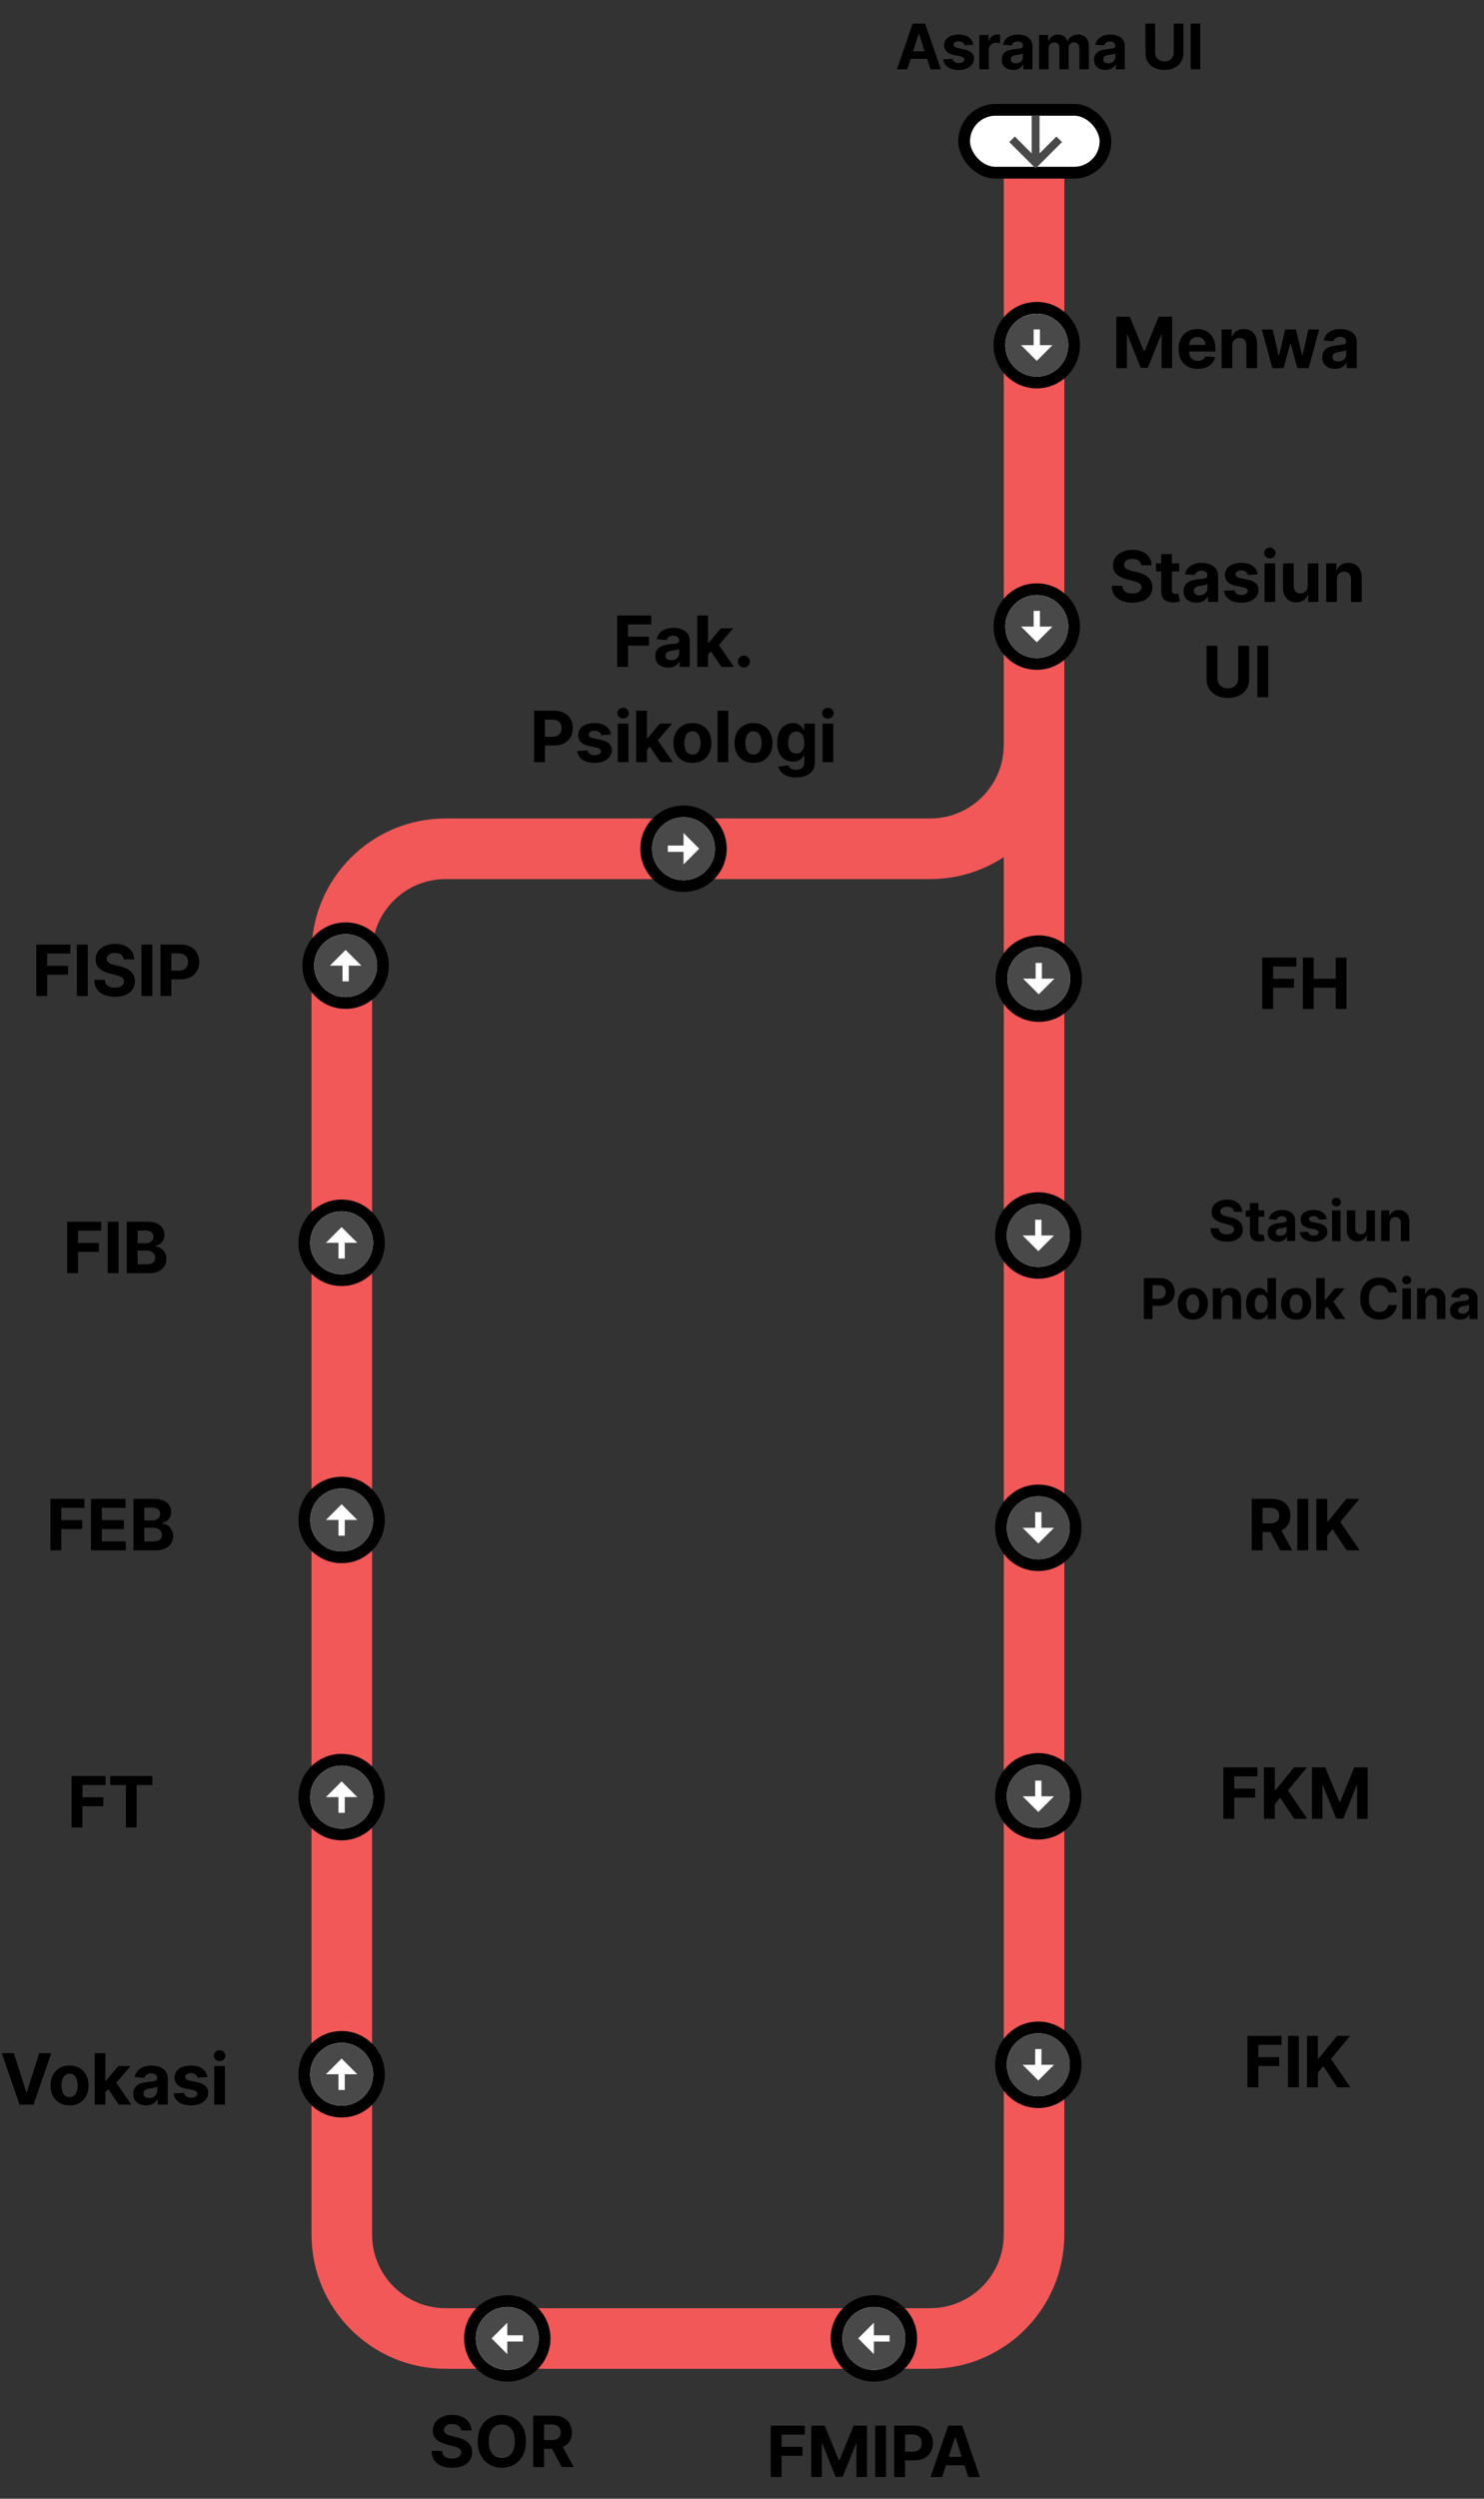 <svg width="343" height="577" viewBox="0 0 343 577" fill="none" xmlns="http://www.w3.org/2000/svg">
<rect x="0" y="0" width="343" height="577" fill="#333333" stroke="none"/>
<path d="M142.655 154V142.119H150.521V144.19H145.167V147.021H149.999V149.092H145.167V154H142.655ZM154.414 154.168C153.846 154.168 153.339 154.07 152.894 153.872C152.449 153.671 152.097 153.375 151.838 152.985C151.583 152.59 151.455 152.099 151.455 151.511C151.455 151.016 151.546 150.6 151.728 150.264C151.91 149.928 152.157 149.657 152.471 149.452C152.784 149.247 153.14 149.092 153.538 148.988C153.94 148.883 154.362 148.81 154.803 148.767C155.321 148.713 155.739 148.663 156.056 148.616C156.373 148.566 156.603 148.493 156.746 148.396C156.889 148.299 156.961 148.156 156.961 147.967V147.932C156.961 147.564 156.845 147.28 156.613 147.079C156.385 146.878 156.06 146.777 155.638 146.777C155.193 146.777 154.839 146.876 154.576 147.073C154.313 147.267 154.139 147.51 154.054 147.804L151.769 147.619C151.885 147.077 152.113 146.609 152.453 146.215C152.794 145.816 153.233 145.511 153.77 145.298C154.312 145.082 154.938 144.973 155.65 144.973C156.145 144.973 156.619 145.031 157.071 145.147C157.527 145.263 157.932 145.443 158.283 145.687C158.639 145.93 158.92 146.244 159.125 146.627C159.33 147.006 159.432 147.46 159.432 147.99V154H157.088V152.764H157.019C156.876 153.043 156.684 153.288 156.444 153.501C156.205 153.71 155.917 153.874 155.58 153.994C155.244 154.11 154.855 154.168 154.414 154.168ZM155.122 152.463C155.485 152.463 155.806 152.391 156.085 152.248C156.363 152.101 156.582 151.904 156.74 151.656C156.899 151.409 156.978 151.128 156.978 150.815V149.87C156.901 149.92 156.794 149.966 156.659 150.009C156.528 150.047 156.379 150.084 156.212 150.119C156.046 150.15 155.88 150.179 155.714 150.206C155.547 150.229 155.396 150.25 155.261 150.27C154.971 150.312 154.718 150.38 154.501 150.473C154.284 150.566 154.116 150.691 153.996 150.85C153.876 151.005 153.817 151.198 153.817 151.43C153.817 151.767 153.938 152.024 154.182 152.202C154.43 152.376 154.743 152.463 155.122 152.463ZM163.409 151.436L163.415 148.471H163.774L166.629 145.089H169.466L165.631 149.568H165.045L163.409 151.436ZM161.17 154V142.119H163.641V154H161.17ZM166.739 154L164.117 150.119L165.764 148.373L169.634 154H166.739ZM171.943 154.151C171.56 154.151 171.231 154.015 170.957 153.745C170.686 153.47 170.55 153.141 170.55 152.759C170.55 152.38 170.686 152.055 170.957 151.784C171.231 151.513 171.56 151.378 171.943 151.378C172.314 151.378 172.639 151.513 172.917 151.784C173.196 152.055 173.335 152.38 173.335 152.759C173.335 153.014 173.269 153.248 173.138 153.46C173.01 153.669 172.842 153.838 172.633 153.965C172.424 154.089 172.194 154.151 171.943 154.151ZM123.441 176V164.119H128.129C129.03 164.119 129.798 164.291 130.432 164.635C131.066 164.976 131.55 165.449 131.882 166.057C132.219 166.66 132.387 167.356 132.387 168.145C132.387 168.934 132.217 169.63 131.876 170.234C131.536 170.837 131.043 171.307 130.397 171.643C129.755 171.98 128.978 172.148 128.065 172.148H125.077V170.135H127.659C128.142 170.135 128.541 170.052 128.854 169.885C129.171 169.715 129.407 169.481 129.562 169.184C129.72 168.882 129.8 168.536 129.8 168.145C129.8 167.751 129.72 167.406 129.562 167.112C129.407 166.815 129.171 166.585 128.854 166.422C128.537 166.256 128.135 166.173 127.647 166.173H125.953V176H123.441ZM141.206 169.63L138.944 169.769C138.905 169.576 138.822 169.402 138.694 169.247C138.567 169.089 138.399 168.963 138.19 168.87C137.985 168.774 137.739 168.725 137.453 168.725C137.07 168.725 136.747 168.806 136.484 168.969C136.221 169.127 136.09 169.34 136.09 169.607C136.09 169.82 136.175 170 136.345 170.147C136.515 170.294 136.807 170.411 137.221 170.5L138.834 170.825C139.7 171.003 140.346 171.289 140.771 171.684C141.197 172.078 141.409 172.597 141.409 173.239C141.409 173.823 141.237 174.335 140.893 174.776C140.553 175.217 140.085 175.561 139.489 175.809C138.898 176.052 138.215 176.174 137.441 176.174C136.262 176.174 135.322 175.928 134.622 175.437C133.926 174.942 133.518 174.269 133.398 173.418L135.829 173.291C135.902 173.65 136.08 173.925 136.362 174.115C136.645 174.3 137.006 174.393 137.447 174.393C137.88 174.393 138.228 174.31 138.491 174.144C138.758 173.973 138.894 173.755 138.898 173.488C138.894 173.264 138.799 173.08 138.613 172.937C138.428 172.79 138.141 172.678 137.755 172.6L136.212 172.293C135.341 172.119 134.694 171.817 134.268 171.388C133.847 170.959 133.636 170.411 133.636 169.746C133.636 169.174 133.79 168.681 134.1 168.267C134.413 167.853 134.852 167.534 135.417 167.31C135.985 167.085 136.65 166.973 137.412 166.973C138.538 166.973 139.423 167.211 140.069 167.687C140.719 168.163 141.098 168.81 141.206 169.63ZM142.786 176V167.089H145.257V176H142.786ZM144.027 165.941C143.66 165.941 143.345 165.819 143.082 165.575C142.823 165.328 142.693 165.032 142.693 164.688C142.693 164.347 142.823 164.055 143.082 163.812C143.345 163.564 143.66 163.44 144.027 163.44C144.395 163.44 144.708 163.564 144.967 163.812C145.23 164.055 145.362 164.347 145.362 164.688C145.362 165.032 145.23 165.328 144.967 165.575C144.708 165.819 144.395 165.941 144.027 165.941ZM149.297 173.436L149.302 170.471H149.662L152.516 167.089H155.353L151.518 171.568H150.932L149.297 173.436ZM147.057 176V164.119H149.529V176H147.057ZM152.626 176L150.004 172.119L151.652 170.373L155.521 176H152.626ZM160.045 176.174C159.144 176.174 158.365 175.983 157.707 175.6C157.053 175.213 156.549 174.675 156.193 173.987C155.837 173.295 155.659 172.492 155.659 171.579C155.659 170.659 155.837 169.855 156.193 169.166C156.549 168.474 157.053 167.936 157.707 167.553C158.365 167.167 159.144 166.973 160.045 166.973C160.946 166.973 161.723 167.167 162.377 167.553C163.035 167.936 163.541 168.474 163.897 169.166C164.253 169.855 164.431 170.659 164.431 171.579C164.431 172.492 164.253 173.295 163.897 173.987C163.541 174.675 163.035 175.213 162.377 175.6C161.723 175.983 160.946 176.174 160.045 176.174ZM160.057 174.26C160.466 174.26 160.809 174.144 161.083 173.912C161.358 173.676 161.565 173.355 161.704 172.949C161.847 172.542 161.919 172.08 161.919 171.562C161.919 171.044 161.847 170.582 161.704 170.176C161.565 169.769 161.358 169.448 161.083 169.213C160.809 168.977 160.466 168.859 160.057 168.859C159.643 168.859 159.295 168.977 159.012 169.213C158.734 169.448 158.523 169.769 158.38 170.176C158.241 170.582 158.171 171.044 158.171 171.562C158.171 172.08 158.241 172.542 158.38 172.949C158.523 173.355 158.734 173.676 159.012 173.912C159.295 174.144 159.643 174.26 160.057 174.26ZM168.329 164.119V176H165.858V164.119H168.329ZM174.155 176.174C173.254 176.174 172.475 175.983 171.817 175.6C171.164 175.213 170.659 174.675 170.303 173.987C169.947 173.295 169.77 172.492 169.77 171.579C169.77 170.659 169.947 169.855 170.303 169.166C170.659 168.474 171.164 167.936 171.817 167.553C172.475 167.167 173.254 166.973 174.155 166.973C175.056 166.973 175.834 167.167 176.487 167.553C177.145 167.936 177.652 168.474 178.007 169.166C178.363 169.855 178.541 170.659 178.541 171.579C178.541 172.492 178.363 173.295 178.007 173.987C177.652 174.675 177.145 175.213 176.487 175.6C175.834 175.983 175.056 176.174 174.155 176.174ZM174.167 174.26C174.577 174.26 174.919 174.144 175.194 173.912C175.468 173.676 175.675 173.355 175.814 172.949C175.958 172.542 176.029 172.08 176.029 171.562C176.029 171.044 175.958 170.582 175.814 170.176C175.675 169.769 175.468 169.448 175.194 169.213C174.919 168.977 174.577 168.859 174.167 168.859C173.753 168.859 173.405 168.977 173.123 169.213C172.844 169.448 172.633 169.769 172.49 170.176C172.351 170.582 172.282 171.044 172.282 171.562C172.282 172.08 172.351 172.542 172.49 172.949C172.633 173.355 172.844 173.676 173.123 173.912C173.405 174.144 173.753 174.26 174.167 174.26ZM183.983 179.527C183.182 179.527 182.496 179.417 181.923 179.196C181.355 178.98 180.902 178.684 180.566 178.309C180.229 177.934 180.011 177.512 179.91 177.044L182.196 176.737C182.266 176.915 182.376 177.081 182.527 177.236C182.677 177.39 182.877 177.514 183.124 177.607C183.376 177.704 183.681 177.752 184.041 177.752C184.578 177.752 185.021 177.62 185.369 177.357C185.721 177.098 185.897 176.663 185.897 176.052V174.422H185.793C185.684 174.67 185.522 174.904 185.305 175.124C185.089 175.344 184.81 175.524 184.47 175.664C184.13 175.803 183.724 175.872 183.252 175.872C182.583 175.872 181.974 175.718 181.424 175.408C180.879 175.095 180.444 174.617 180.119 173.975C179.798 173.329 179.638 172.513 179.638 171.527C179.638 170.518 179.802 169.675 180.131 168.998C180.459 168.321 180.896 167.814 181.442 167.478C181.991 167.141 182.592 166.973 183.246 166.973C183.745 166.973 184.163 167.058 184.499 167.229C184.836 167.395 185.106 167.604 185.311 167.855C185.52 168.103 185.681 168.346 185.793 168.586H185.886V167.089H188.34V176.087C188.34 176.845 188.154 177.479 187.783 177.99C187.411 178.5 186.897 178.883 186.239 179.138C185.586 179.398 184.834 179.527 183.983 179.527ZM184.035 174.016C184.433 174.016 184.77 173.917 185.044 173.72C185.323 173.519 185.536 173.233 185.683 172.862C185.833 172.486 185.909 172.038 185.909 171.516C185.909 170.994 185.835 170.541 185.688 170.158C185.541 169.771 185.329 169.472 185.05 169.259C184.772 169.046 184.433 168.94 184.035 168.94C183.629 168.94 183.287 169.05 183.008 169.271C182.73 169.487 182.519 169.789 182.376 170.176C182.233 170.562 182.161 171.009 182.161 171.516C182.161 172.03 182.233 172.475 182.376 172.85C182.523 173.221 182.734 173.509 183.008 173.714C183.287 173.915 183.629 174.016 184.035 174.016ZM190.126 176V167.089H192.598V176H190.126ZM191.368 165.941C191 165.941 190.685 165.819 190.422 165.575C190.163 165.328 190.034 165.032 190.034 164.688C190.034 164.347 190.163 164.055 190.422 163.812C190.685 163.564 191 163.44 191.368 163.44C191.735 163.44 192.049 163.564 192.308 163.812C192.571 164.055 192.702 164.347 192.702 164.688C192.702 165.032 192.571 165.328 192.308 165.575C192.049 165.819 191.735 165.941 191.368 165.941Z" fill="black"/>
<path d="M239 36V516C239 529.255 228.255 540 215 540H103C89.745 540 79 529.255 79 516V220C79 206.745 89.745 196 103 196H215C228.255 196 239 185.255 239 172V100" stroke="#F25858" stroke-width="14" stroke-miterlimit="0" stroke-linecap="round" stroke-linejoin="bevel"/>
<path d="M209.697 16H207.304L210.95 5.439H213.828L217.468 16H215.076L212.43 7.852H212.348L209.697 16ZM209.548 11.849H215.199V13.592H209.548V11.849ZM224.944 10.338L222.933 10.462C222.899 10.29 222.825 10.135 222.711 9.998C222.598 9.857 222.448 9.745 222.263 9.662C222.081 9.577 221.862 9.534 221.608 9.534C221.268 9.534 220.981 9.606 220.747 9.75C220.513 9.891 220.396 10.08 220.396 10.317C220.396 10.506 220.472 10.666 220.623 10.797C220.774 10.928 221.034 11.032 221.402 11.111L222.835 11.4C223.605 11.558 224.179 11.813 224.558 12.163C224.936 12.514 225.125 12.975 225.125 13.545C225.125 14.065 224.972 14.52 224.666 14.912C224.363 15.304 223.947 15.61 223.418 15.83C222.892 16.046 222.285 16.155 221.598 16.155C220.549 16.155 219.714 15.936 219.091 15.5C218.473 15.06 218.11 14.462 218.003 13.705L220.164 13.592C220.229 13.912 220.387 14.156 220.638 14.324C220.889 14.489 221.211 14.572 221.603 14.572C221.988 14.572 222.297 14.498 222.531 14.35C222.768 14.199 222.888 14.004 222.892 13.767C222.888 13.568 222.804 13.405 222.639 13.277C222.474 13.147 222.22 13.047 221.876 12.978L220.504 12.705C219.731 12.55 219.155 12.282 218.777 11.9C218.402 11.519 218.215 11.032 218.215 10.441C218.215 9.932 218.352 9.494 218.627 9.126C218.906 8.758 219.296 8.475 219.798 8.275C220.303 8.076 220.895 7.976 221.572 7.976C222.572 7.976 223.359 8.188 223.934 8.611C224.511 9.033 224.848 9.609 224.944 10.338ZM226.348 16V8.079H228.478V9.461H228.561C228.705 8.97 228.947 8.598 229.288 8.348C229.628 8.093 230.02 7.966 230.463 7.966C230.573 7.966 230.692 7.973 230.819 7.987C230.946 8 231.058 8.019 231.154 8.043V9.992C231.051 9.962 230.909 9.934 230.726 9.91C230.544 9.886 230.377 9.874 230.226 9.874C229.903 9.874 229.614 9.944 229.36 10.085C229.109 10.223 228.909 10.415 228.762 10.663C228.617 10.91 228.545 11.196 228.545 11.519V16H226.348ZM234.162 16.149C233.657 16.149 233.206 16.062 232.811 15.887C232.416 15.708 232.103 15.445 231.873 15.098C231.646 14.747 231.532 14.31 231.532 13.788C231.532 13.348 231.613 12.978 231.775 12.679C231.936 12.38 232.156 12.139 232.435 11.957C232.713 11.775 233.029 11.637 233.383 11.545C233.741 11.452 234.116 11.386 234.508 11.349C234.968 11.301 235.339 11.256 235.621 11.215C235.903 11.17 236.108 11.105 236.235 11.019C236.362 10.933 236.426 10.806 236.426 10.637V10.606C236.426 10.28 236.323 10.027 236.116 9.848C235.914 9.669 235.625 9.58 235.25 9.58C234.855 9.58 234.54 9.668 234.306 9.843C234.073 10.015 233.918 10.231 233.842 10.493L231.811 10.328C231.914 9.846 232.117 9.43 232.419 9.08C232.722 8.726 233.112 8.454 233.59 8.265C234.071 8.072 234.628 7.976 235.26 7.976C235.7 7.976 236.122 8.028 236.524 8.131C236.929 8.234 237.289 8.394 237.602 8.611C237.918 8.827 238.167 9.106 238.349 9.446C238.531 9.783 238.623 10.187 238.623 10.658V16H236.539V14.902H236.477C236.35 15.149 236.18 15.367 235.967 15.556C235.754 15.742 235.498 15.888 235.199 15.995C234.899 16.098 234.554 16.149 234.162 16.149ZM234.791 14.633C235.114 14.633 235.4 14.57 235.647 14.443C235.895 14.312 236.089 14.137 236.23 13.917C236.371 13.697 236.441 13.447 236.441 13.169V12.329C236.373 12.373 236.278 12.414 236.158 12.452C236.041 12.487 235.908 12.519 235.761 12.55C235.613 12.578 235.465 12.604 235.317 12.627C235.169 12.648 235.035 12.667 234.915 12.684C234.657 12.722 234.432 12.782 234.239 12.865C234.047 12.947 233.897 13.059 233.791 13.2C233.684 13.337 233.631 13.509 233.631 13.716C233.631 14.015 233.739 14.243 233.956 14.401C234.176 14.556 234.454 14.633 234.791 14.633ZM240.167 16V8.079H242.261V9.477H242.354C242.519 9.013 242.794 8.647 243.179 8.378C243.564 8.11 244.024 7.976 244.561 7.976C245.104 7.976 245.566 8.112 245.948 8.384C246.329 8.652 246.584 9.016 246.711 9.477H246.793C246.955 9.023 247.247 8.66 247.67 8.389C248.096 8.114 248.6 7.976 249.181 7.976C249.92 7.976 250.52 8.212 250.981 8.683C251.445 9.15 251.677 9.814 251.677 10.673V16H249.485V11.106C249.485 10.666 249.368 10.336 249.135 10.116C248.901 9.896 248.609 9.786 248.258 9.786C247.859 9.786 247.548 9.913 247.325 10.168C247.101 10.419 246.989 10.751 246.989 11.163V16H244.86V11.06C244.86 10.671 244.748 10.362 244.525 10.132C244.304 9.901 244.014 9.786 243.653 9.786C243.409 9.786 243.189 9.848 242.993 9.972C242.8 10.092 242.647 10.262 242.534 10.482C242.421 10.699 242.364 10.953 242.364 11.246V16H240.167ZM255.511 16.149C255.006 16.149 254.555 16.062 254.16 15.887C253.765 15.708 253.452 15.445 253.221 15.098C252.994 14.747 252.881 14.31 252.881 13.788C252.881 13.348 252.962 12.978 253.123 12.679C253.285 12.38 253.505 12.139 253.783 11.957C254.062 11.775 254.378 11.637 254.732 11.545C255.09 11.452 255.464 11.386 255.856 11.349C256.317 11.301 256.688 11.256 256.97 11.215C257.252 11.17 257.457 11.105 257.584 11.019C257.711 10.933 257.775 10.806 257.775 10.637V10.606C257.775 10.28 257.672 10.027 257.465 9.848C257.262 9.669 256.974 9.58 256.599 9.58C256.204 9.58 255.889 9.668 255.655 9.843C255.422 10.015 255.267 10.231 255.191 10.493L253.159 10.328C253.263 9.846 253.465 9.43 253.768 9.08C254.07 8.726 254.461 8.454 254.939 8.265C255.42 8.072 255.977 7.976 256.609 7.976C257.049 7.976 257.47 8.028 257.873 8.131C258.278 8.234 258.638 8.394 258.95 8.611C259.267 8.827 259.516 9.106 259.698 9.446C259.88 9.783 259.971 10.187 259.971 10.658V16H257.888V14.902H257.826C257.699 15.149 257.529 15.367 257.316 15.556C257.103 15.742 256.846 15.888 256.547 15.995C256.248 16.098 255.903 16.149 255.511 16.149ZM256.14 14.633C256.463 14.633 256.749 14.57 256.996 14.443C257.244 14.312 257.438 14.137 257.579 13.917C257.72 13.697 257.79 13.447 257.79 13.169V12.329C257.721 12.373 257.627 12.414 257.507 12.452C257.39 12.487 257.257 12.519 257.109 12.55C256.962 12.578 256.814 12.604 256.666 12.627C256.518 12.648 256.384 12.667 256.264 12.684C256.006 12.722 255.781 12.782 255.588 12.865C255.396 12.947 255.246 13.059 255.14 13.2C255.033 13.337 254.98 13.509 254.98 13.716C254.98 14.015 255.088 14.243 255.305 14.401C255.525 14.556 255.803 14.633 256.14 14.633ZM271.282 5.439H273.514V12.297C273.514 13.068 273.33 13.741 272.963 14.319C272.598 14.896 272.088 15.347 271.431 15.67C270.774 15.99 270.01 16.149 269.136 16.149C268.26 16.149 267.493 15.99 266.836 15.67C266.18 15.347 265.669 14.896 265.305 14.319C264.941 13.741 264.758 13.068 264.758 12.297V5.439H266.991V12.107C266.991 12.509 267.079 12.867 267.254 13.179C267.433 13.492 267.684 13.738 268.007 13.917C268.33 14.095 268.707 14.185 269.136 14.185C269.57 14.185 269.946 14.095 270.266 13.917C270.589 13.738 270.838 13.492 271.013 13.179C271.192 12.867 271.282 12.509 271.282 12.107V5.439ZM277.425 5.439V16H275.192V5.439H277.425Z" fill="black"/>
<path d="M263.777 130.536C263.731 130.068 263.532 129.704 263.18 129.445C262.828 129.186 262.35 129.057 261.747 129.057C261.337 129.057 260.991 129.115 260.708 129.231C260.426 129.343 260.209 129.499 260.059 129.701C259.912 129.902 259.838 130.13 259.838 130.385C259.83 130.598 259.875 130.783 259.972 130.942C260.072 131.101 260.209 131.238 260.383 131.354C260.557 131.466 260.759 131.565 260.987 131.65C261.215 131.731 261.459 131.801 261.718 131.859L262.785 132.114C263.303 132.23 263.779 132.385 264.212 132.578C264.645 132.771 265.021 133.009 265.338 133.292C265.655 133.574 265.9 133.907 266.074 134.289C266.252 134.672 266.343 135.111 266.347 135.606C266.343 136.333 266.158 136.964 265.79 137.497C265.427 138.027 264.901 138.439 264.212 138.733C263.528 139.023 262.702 139.168 261.735 139.168C260.776 139.168 259.941 139.021 259.229 138.727C258.521 138.433 257.968 137.998 257.57 137.422C257.175 136.842 256.968 136.125 256.949 135.27H259.38C259.407 135.668 259.521 136.001 259.722 136.268C259.927 136.531 260.2 136.73 260.54 136.865C260.884 136.997 261.273 137.062 261.706 137.062C262.132 137.062 262.501 137.001 262.814 136.877C263.131 136.753 263.377 136.581 263.551 136.36C263.725 136.14 263.812 135.887 263.812 135.6C263.812 135.334 263.733 135.109 263.574 134.928C263.419 134.746 263.191 134.591 262.89 134.463C262.592 134.336 262.226 134.22 261.793 134.115L260.499 133.79C259.498 133.547 258.707 133.166 258.127 132.648C257.547 132.129 257.259 131.431 257.262 130.553C257.259 129.834 257.45 129.206 257.837 128.668C258.227 128.13 258.763 127.711 259.444 127.409C260.124 127.107 260.898 126.957 261.764 126.957C262.646 126.957 263.416 127.107 264.073 127.409C264.734 127.711 265.249 128.13 265.616 128.668C265.984 129.206 266.173 129.828 266.185 130.536H263.777ZM272.55 130.089V131.946H267.184V130.089H272.55ZM268.402 127.954H270.874V136.262C270.874 136.49 270.908 136.668 270.978 136.796C271.048 136.919 271.144 137.006 271.268 137.057C271.396 137.107 271.543 137.132 271.709 137.132C271.825 137.132 271.941 137.122 272.057 137.103C272.173 137.08 272.262 137.062 272.324 137.051L272.713 138.89C272.589 138.928 272.415 138.973 272.191 139.023C271.966 139.077 271.694 139.11 271.373 139.122C270.777 139.145 270.255 139.066 269.806 138.884C269.361 138.702 269.015 138.42 268.768 138.037C268.52 137.654 268.398 137.171 268.402 136.587V127.954ZM276.521 139.168C275.953 139.168 275.446 139.07 275.001 138.872C274.557 138.671 274.205 138.375 273.946 137.985C273.69 137.59 273.563 137.099 273.563 136.511C273.563 136.016 273.654 135.6 273.835 135.264C274.017 134.928 274.265 134.657 274.578 134.452C274.891 134.247 275.247 134.092 275.645 133.988C276.048 133.883 276.469 133.81 276.91 133.767C277.428 133.713 277.846 133.663 278.163 133.616C278.48 133.566 278.71 133.493 278.853 133.396C278.997 133.299 279.068 133.156 279.068 132.967V132.932C279.068 132.564 278.952 132.28 278.72 132.079C278.492 131.878 278.167 131.777 277.745 131.777C277.301 131.777 276.947 131.876 276.684 132.073C276.421 132.267 276.247 132.51 276.162 132.804L273.876 132.619C273.992 132.077 274.22 131.609 274.561 131.215C274.901 130.816 275.34 130.511 275.877 130.298C276.419 130.082 277.045 129.973 277.757 129.973C278.252 129.973 278.726 130.031 279.178 130.147C279.635 130.263 280.039 130.443 280.391 130.687C280.747 130.93 281.027 131.244 281.232 131.627C281.437 132.006 281.539 132.46 281.539 132.99V139H279.196V137.764H279.126C278.983 138.043 278.792 138.288 278.552 138.501C278.312 138.71 278.024 138.874 277.687 138.994C277.351 139.11 276.962 139.168 276.521 139.168ZM277.229 137.463C277.593 137.463 277.914 137.391 278.192 137.248C278.471 137.101 278.689 136.904 278.848 136.656C279.006 136.409 279.085 136.128 279.085 135.815V134.87C279.008 134.92 278.902 134.966 278.766 135.009C278.635 135.047 278.486 135.084 278.32 135.119C278.153 135.15 277.987 135.179 277.821 135.206C277.655 135.229 277.504 135.25 277.368 135.27C277.078 135.312 276.825 135.38 276.608 135.473C276.392 135.566 276.224 135.691 276.104 135.85C275.984 136.005 275.924 136.198 275.924 136.43C275.924 136.767 276.046 137.024 276.289 137.202C276.537 137.376 276.85 137.463 277.229 137.463ZM290.691 132.63L288.429 132.769C288.39 132.576 288.307 132.402 288.179 132.247C288.051 132.089 287.883 131.963 287.674 131.87C287.469 131.774 287.224 131.725 286.938 131.725C286.555 131.725 286.232 131.806 285.969 131.969C285.706 132.127 285.574 132.34 285.574 132.607C285.574 132.82 285.659 133 285.83 133.147C286 133.294 286.292 133.411 286.706 133.5L288.318 133.825C289.185 134.003 289.831 134.289 290.256 134.684C290.681 135.078 290.894 135.597 290.894 136.239C290.894 136.823 290.722 137.335 290.378 137.776C290.037 138.217 289.569 138.561 288.974 138.809C288.382 139.052 287.7 139.174 286.926 139.174C285.746 139.174 284.807 138.928 284.107 138.437C283.41 137.942 283.002 137.269 282.883 136.418L285.313 136.291C285.387 136.65 285.565 136.925 285.847 137.115C286.129 137.3 286.491 137.393 286.932 137.393C287.365 137.393 287.713 137.31 287.976 137.144C288.243 136.973 288.378 136.755 288.382 136.488C288.378 136.264 288.284 136.08 288.098 135.937C287.912 135.79 287.626 135.678 287.239 135.6L285.696 135.293C284.826 135.119 284.178 134.817 283.753 134.388C283.331 133.959 283.12 133.411 283.12 132.746C283.12 132.174 283.275 131.681 283.585 131.267C283.898 130.853 284.337 130.534 284.901 130.31C285.47 130.085 286.135 129.973 286.897 129.973C288.022 129.973 288.908 130.211 289.554 130.687C290.204 131.163 290.583 131.81 290.691 132.63ZM292.271 139V130.089H294.742V139H292.271ZM293.512 128.941C293.145 128.941 292.829 128.819 292.566 128.575C292.307 128.328 292.178 128.032 292.178 127.688C292.178 127.347 292.307 127.055 292.566 126.812C292.829 126.564 293.145 126.44 293.512 126.44C293.879 126.44 294.193 126.564 294.452 126.812C294.715 127.055 294.846 127.347 294.846 127.688C294.846 128.032 294.715 128.328 294.452 128.575C294.193 128.819 293.879 128.941 293.512 128.941ZM302.256 135.206V130.089H304.727V139H302.355V137.381H302.262C302.061 137.904 301.726 138.323 301.258 138.64C300.794 138.957 300.228 139.116 299.559 139.116C298.963 139.116 298.439 138.981 297.986 138.71C297.534 138.439 297.18 138.054 296.925 137.555C296.673 137.057 296.546 136.459 296.542 135.763V130.089H299.013V135.322C299.017 135.848 299.158 136.264 299.437 136.569C299.715 136.875 300.088 137.028 300.556 137.028C300.854 137.028 301.133 136.96 301.392 136.825C301.651 136.685 301.86 136.48 302.018 136.21C302.181 135.939 302.26 135.604 302.256 135.206ZM308.996 133.848V139H306.525V130.089H308.88V131.661H308.984C309.181 131.143 309.512 130.733 309.976 130.432C310.44 130.126 311.003 129.973 311.664 129.973C312.283 129.973 312.823 130.109 313.283 130.379C313.743 130.65 314.101 131.037 314.356 131.54C314.611 132.039 314.739 132.634 314.739 133.326V139H312.268V133.767C312.272 133.222 312.132 132.797 311.85 132.491C311.568 132.182 311.179 132.027 310.684 132.027C310.351 132.027 310.057 132.098 309.802 132.242C309.551 132.385 309.354 132.593 309.21 132.868C309.071 133.139 309 133.466 308.996 133.848ZM286.213 149.119H288.725V156.835C288.725 157.701 288.518 158.459 288.104 159.109C287.694 159.759 287.12 160.265 286.381 160.629C285.643 160.988 284.782 161.168 283.8 161.168C282.814 161.168 281.951 160.988 281.212 160.629C280.474 160.265 279.899 159.759 279.489 159.109C279.08 158.459 278.875 157.701 278.875 156.835V149.119H281.386V156.62C281.386 157.073 281.485 157.475 281.682 157.827C281.883 158.179 282.166 158.455 282.529 158.656C282.893 158.857 283.316 158.958 283.8 158.958C284.287 158.958 284.711 158.857 285.07 158.656C285.434 158.455 285.714 158.179 285.911 157.827C286.113 157.475 286.213 157.073 286.213 156.62V149.119ZM293.124 149.119V161H290.612V149.119H293.124Z" fill="black"/>
<rect x="222.838" y="25.361" width="32.673" height="14.521" rx="7.261" fill="white" stroke="black" stroke-width="2.723"/>
<path d="M245.453 32.811L244.17 31.527L240.274 35.424V26.724H238.459V35.424L234.563 31.527L233.279 32.811L239.366 38.898L245.453 32.811Z" fill="#494949"/>
<circle cx="239.628" cy="144.689" r="8.622" fill="white" stroke="black" stroke-width="2.723"/>
<path d="M239.632 137.429C235.628 137.429 232.371 140.686 232.371 144.689C232.371 148.693 235.628 151.95 239.632 151.95C243.635 151.95 246.892 148.693 246.892 144.689C246.892 140.686 243.635 137.429 239.632 137.429ZM239.632 148.32L236.001 144.689H238.906V141.059H240.358V144.689H243.262L239.632 148.32Z" fill="#494949"/>
<circle cx="239.628" cy="79.704" r="8.622" fill="white" stroke="black" stroke-width="2.723"/>
<path d="M258.033 73.119H261.13L264.402 81.102H264.542L267.814 73.119H270.911V85H268.475V77.267H268.376L265.302 84.942H263.642L260.568 77.238H260.469V85H258.033V73.119ZM276.816 85.174C275.899 85.174 275.11 84.988 274.449 84.617C273.791 84.242 273.285 83.712 272.929 83.028C272.573 82.339 272.395 81.525 272.395 80.585C272.395 79.669 272.573 78.864 272.929 78.172C273.285 77.48 273.786 76.94 274.431 76.553C275.081 76.167 275.843 75.973 276.717 75.973C277.305 75.973 277.852 76.068 278.359 76.257C278.869 76.443 279.314 76.724 279.693 77.099C280.076 77.474 280.374 77.946 280.587 78.514C280.799 79.079 280.906 79.74 280.906 80.498V81.177H273.381V79.645H278.579C278.579 79.29 278.502 78.974 278.347 78.7C278.193 78.425 277.978 78.211 277.703 78.056C277.433 77.897 277.117 77.818 276.758 77.818C276.383 77.818 276.05 77.905 275.76 78.079C275.474 78.249 275.249 78.479 275.087 78.769C274.925 79.056 274.841 79.375 274.838 79.727V81.183C274.838 81.624 274.919 82.005 275.081 82.326C275.247 82.647 275.481 82.894 275.783 83.068C276.085 83.242 276.443 83.329 276.856 83.329C277.131 83.329 277.382 83.291 277.611 83.213C277.839 83.136 278.034 83.02 278.196 82.865C278.359 82.71 278.483 82.521 278.568 82.297L280.853 82.448C280.737 82.997 280.5 83.476 280.14 83.886C279.784 84.292 279.324 84.609 278.759 84.838C278.198 85.062 277.551 85.174 276.816 85.174ZM284.81 79.849V85H282.339V76.089H284.694V77.661H284.798C284.996 77.143 285.326 76.733 285.79 76.432C286.255 76.126 286.817 75.973 287.479 75.973C288.097 75.973 288.637 76.109 289.097 76.379C289.557 76.65 289.915 77.037 290.17 77.54C290.426 78.038 290.553 78.634 290.553 79.326V85H288.082V79.767C288.086 79.222 287.947 78.796 287.664 78.491C287.382 78.182 286.993 78.027 286.498 78.027C286.166 78.027 285.872 78.098 285.616 78.242C285.365 78.385 285.168 78.594 285.025 78.868C284.885 79.139 284.814 79.466 284.81 79.849ZM294.079 85L291.654 76.089H294.155L295.535 82.076H295.616L297.055 76.089H299.509L300.971 82.041H301.046L302.404 76.089H304.898L302.479 85H299.863L298.331 79.396H298.221L296.69 85H294.079ZM308.578 85.168C308.009 85.168 307.503 85.07 307.058 84.872C306.613 84.671 306.261 84.375 306.002 83.985C305.747 83.59 305.619 83.099 305.619 82.511C305.619 82.016 305.71 81.6 305.892 81.264C306.074 80.927 306.321 80.657 306.635 80.452C306.948 80.247 307.304 80.092 307.702 79.988C308.104 79.883 308.526 79.81 308.967 79.767C309.485 79.713 309.903 79.663 310.22 79.616C310.537 79.566 310.767 79.493 310.91 79.396C311.053 79.299 311.125 79.156 311.125 78.967V78.932C311.125 78.564 311.009 78.28 310.777 78.079C310.549 77.878 310.224 77.777 309.802 77.777C309.357 77.777 309.003 77.876 308.74 78.073C308.477 78.267 308.303 78.51 308.218 78.804L305.933 78.619C306.049 78.077 306.277 77.609 306.617 77.215C306.958 76.816 307.396 76.511 307.934 76.298C308.476 76.082 309.102 75.973 309.814 75.973C310.309 75.973 310.782 76.031 311.235 76.147C311.691 76.263 312.096 76.443 312.447 76.687C312.803 76.93 313.084 77.244 313.289 77.627C313.494 78.006 313.596 78.46 313.596 78.99V85H311.252V83.764H311.183C311.04 84.043 310.848 84.288 310.608 84.501C310.369 84.71 310.081 84.874 309.744 84.994C309.408 85.11 309.019 85.168 308.578 85.168ZM309.286 83.463C309.649 83.463 309.97 83.391 310.249 83.248C310.527 83.101 310.746 82.904 310.904 82.656C311.063 82.409 311.142 82.128 311.142 81.815V80.87C311.065 80.92 310.958 80.966 310.823 81.009C310.692 81.047 310.543 81.084 310.376 81.119C310.21 81.15 310.044 81.179 309.877 81.206C309.711 81.229 309.56 81.251 309.425 81.27C309.135 81.312 308.882 81.38 308.665 81.473C308.448 81.566 308.28 81.691 308.16 81.85C308.04 82.005 307.98 82.198 307.98 82.43C307.98 82.766 308.102 83.024 308.346 83.202C308.593 83.376 308.907 83.463 309.286 83.463Z" fill="black"/>
<path d="M239.632 72.445C235.628 72.445 232.371 75.702 232.371 79.706C232.371 83.709 235.628 86.966 239.632 86.966C243.635 86.966 246.892 83.709 246.892 79.706C246.892 75.702 243.635 72.445 239.632 72.445ZM239.632 83.336L236.001 79.706H238.906V76.076H240.358V79.706H243.262L239.632 83.336Z" fill="#494949"/>
<circle cx="157.983" cy="195.983" r="8.622" fill="white" stroke="black" stroke-width="2.723"/>
<path d="M150.727 195.981C150.727 191.978 153.984 188.721 157.987 188.721C161.991 188.721 165.248 191.978 165.248 195.981C165.248 199.985 161.991 203.242 157.987 203.242C153.984 203.242 150.727 199.985 150.727 195.981ZM161.617 195.981L157.987 192.351L157.987 195.255L154.357 195.255L154.357 196.707L157.987 196.707L157.987 199.612L161.617 195.981Z" fill="#494949"/>
<circle cx="79.884" cy="222.983" r="8.622" fill="white" stroke="black" stroke-width="2.723"/>
<path d="M8.394 230V218.119H16.261V220.19H10.906V223.021H15.739V225.092H10.906V230H8.394ZM20.283 218.119V230H17.771V218.119H20.283ZM28.615 221.536C28.569 221.068 28.369 220.704 28.017 220.445C27.666 220.186 27.188 220.057 26.584 220.057C26.174 220.057 25.828 220.115 25.546 220.231C25.264 220.343 25.047 220.499 24.896 220.701C24.749 220.902 24.676 221.13 24.676 221.385C24.668 221.598 24.713 221.783 24.809 221.942C24.91 222.101 25.047 222.238 25.221 222.354C25.395 222.466 25.596 222.565 25.825 222.65C26.053 222.731 26.296 222.801 26.555 222.859L27.623 223.114C28.141 223.23 28.617 223.385 29.05 223.578C29.483 223.771 29.858 224.009 30.175 224.292C30.493 224.574 30.738 224.907 30.912 225.289C31.09 225.672 31.181 226.111 31.185 226.606C31.181 227.333 30.995 227.964 30.628 228.497C30.264 229.027 29.738 229.439 29.05 229.733C28.366 230.023 27.54 230.168 26.573 230.168C25.614 230.168 24.778 230.021 24.067 229.727C23.359 229.433 22.806 228.998 22.408 228.422C22.013 227.842 21.806 227.125 21.787 226.27H24.218C24.245 226.668 24.359 227.001 24.56 227.268C24.765 227.531 25.038 227.73 25.378 227.865C25.722 227.997 26.111 228.062 26.544 228.062C26.969 228.062 27.339 228.001 27.652 227.877C27.969 227.753 28.215 227.581 28.389 227.36C28.563 227.14 28.65 226.887 28.65 226.6C28.65 226.334 28.57 226.109 28.412 225.928C28.257 225.746 28.029 225.591 27.727 225.463C27.43 225.336 27.064 225.22 26.631 225.115L25.337 224.79C24.335 224.547 23.545 224.166 22.965 223.648C22.384 223.129 22.096 222.431 22.1 221.553C22.096 220.834 22.288 220.206 22.674 219.668C23.065 219.13 23.601 218.711 24.281 218.409C24.962 218.107 25.736 217.957 26.602 217.957C27.484 217.957 28.253 218.107 28.911 218.409C29.572 218.711 30.087 219.13 30.454 219.668C30.821 220.206 31.011 220.828 31.022 221.536H28.615ZM35.207 218.119V230H32.695V218.119H35.207ZM37.094 230V218.119H41.781C42.682 218.119 43.45 218.291 44.084 218.635C44.718 218.976 45.202 219.449 45.535 220.057C45.871 220.66 46.039 221.356 46.039 222.145C46.039 222.934 45.869 223.63 45.529 224.234C45.188 224.837 44.695 225.307 44.049 225.643C43.407 225.98 42.63 226.148 41.717 226.148H38.73V224.135H41.311C41.795 224.135 42.193 224.052 42.506 223.885C42.823 223.715 43.059 223.481 43.214 223.184C43.373 222.882 43.452 222.536 43.452 222.145C43.452 221.751 43.373 221.406 43.214 221.112C43.059 220.815 42.823 220.585 42.506 220.422C42.189 220.256 41.787 220.173 41.3 220.173H39.606V230H37.094Z" fill="black"/>
<path d="M79.886 230.244C75.882 230.244 72.625 226.987 72.625 222.984C72.625 218.98 75.882 215.723 79.886 215.723C83.889 215.723 87.146 218.98 87.146 222.984C87.146 226.987 83.889 230.244 79.886 230.244ZM79.886 219.353L76.255 222.984H79.159V226.614H80.612V222.984H83.516L79.886 219.353Z" fill="#494949"/>
<circle cx="78.958" cy="286.983" r="8.622" fill="white" stroke="black" stroke-width="2.723"/>
<path d="M15.522 294V282.119H23.389V284.19H18.034V287.021H22.866V289.092H18.034V294H15.522ZM27.41 282.119V294H24.898V282.119H27.41ZM29.297 294V282.119H34.054C34.928 282.119 35.657 282.249 36.242 282.508C36.825 282.767 37.264 283.127 37.558 283.587C37.852 284.043 37.999 284.569 37.999 285.165C37.999 285.629 37.907 286.037 37.721 286.389C37.535 286.737 37.28 287.023 36.955 287.247C36.634 287.468 36.267 287.624 35.853 287.717V287.833C36.305 287.853 36.729 287.98 37.123 288.216C37.522 288.452 37.845 288.783 38.092 289.208C38.34 289.63 38.463 290.132 38.463 290.716C38.463 291.347 38.307 291.91 37.993 292.405C37.684 292.896 37.226 293.285 36.619 293.571C36.011 293.857 35.263 294 34.373 294H29.297ZM31.809 291.946H33.857C34.557 291.946 35.068 291.813 35.389 291.546C35.71 291.275 35.87 290.916 35.87 290.467C35.87 290.138 35.791 289.848 35.632 289.597C35.474 289.345 35.248 289.148 34.954 289.005C34.664 288.862 34.317 288.79 33.915 288.79H31.809V291.946ZM31.809 287.091H33.672C34.016 287.091 34.321 287.031 34.588 286.911C34.859 286.787 35.072 286.613 35.226 286.389C35.385 286.164 35.464 285.896 35.464 285.582C35.464 285.153 35.311 284.807 35.006 284.544C34.704 284.281 34.275 284.149 33.718 284.149H31.809V287.091Z" fill="black"/>
<path d="M78.958 294.245C74.954 294.245 71.697 290.988 71.697 286.985C71.697 282.981 74.954 279.724 78.958 279.724C82.961 279.724 86.218 282.981 86.218 286.985C86.218 290.988 82.961 294.245 78.958 294.245ZM78.958 283.354L75.328 286.985H78.232V290.615H79.684V286.985H82.588L78.958 283.354Z" fill="#494949"/>
<circle cx="78.962" cy="350.983" r="8.622" fill="white" stroke="black" stroke-width="2.723"/>
<path d="M11.65 358V346.119H19.516V348.19H14.162V351.021H18.994V353.092H14.162V358H11.65ZM21.026 358V346.119H29.032V348.19H23.538V351.021H28.62V353.092H23.538V355.929H29.055V358H21.026ZM30.849 358V346.119H35.606C36.48 346.119 37.209 346.249 37.793 346.508C38.377 346.767 38.816 347.127 39.11 347.587C39.404 348.043 39.551 348.569 39.551 349.165C39.551 349.629 39.458 350.037 39.273 350.389C39.087 350.737 38.832 351.023 38.507 351.247C38.186 351.468 37.819 351.624 37.405 351.717V351.833C37.857 351.853 38.281 351.98 38.675 352.216C39.074 352.452 39.397 352.783 39.644 353.208C39.892 353.63 40.015 354.132 40.015 354.716C40.015 355.347 39.859 355.91 39.545 356.405C39.236 356.896 38.778 357.285 38.17 357.571C37.563 357.857 36.815 358 35.925 358H30.849ZM33.361 355.946H35.409C36.109 355.946 36.62 355.813 36.941 355.546C37.262 355.275 37.422 354.916 37.422 354.467C37.422 354.138 37.343 353.848 37.184 353.597C37.026 353.345 36.8 353.148 36.505 353.005C36.215 352.862 35.869 352.79 35.467 352.79H33.361V355.946ZM33.361 351.091H35.224C35.568 351.091 35.873 351.031 36.14 350.911C36.411 350.787 36.623 350.613 36.778 350.389C36.937 350.164 37.016 349.896 37.016 349.582C37.016 349.153 36.863 348.807 36.558 348.544C36.256 348.281 35.827 348.149 35.27 348.149H33.361V351.091Z" fill="black"/>
<path d="M78.958 358.244C74.954 358.244 71.697 354.987 71.697 350.984C71.697 346.98 74.954 343.723 78.958 343.723C82.961 343.723 86.218 346.98 86.218 350.984C86.218 354.987 82.961 358.244 78.958 358.244ZM78.958 347.353L75.328 350.984H78.232V354.614H79.684V350.984H82.588L78.958 347.353Z" fill="#494949"/>
<circle cx="78.96" cy="414.983" r="8.622" fill="white" stroke="black" stroke-width="2.723"/>
<path d="M16.539 422V410.119H24.405V412.19H19.051V415.021H23.883V417.092H19.051V422H16.539ZM25.463 412.19V410.119H35.22V412.19H31.583V422H29.1V412.19H25.463Z" fill="black"/>
<path d="M78.958 422.243C74.954 422.243 71.697 418.986 71.697 414.983C71.697 410.979 74.954 407.722 78.958 407.722C82.961 407.722 86.218 410.979 86.218 414.983C86.218 418.986 82.961 422.243 78.958 422.243ZM78.958 411.352L75.328 414.983H78.232V418.613H79.684V414.983H82.588L78.958 411.352Z" fill="#494949"/>
<circle cx="78.958" cy="478.983" r="8.622" fill="white" stroke="black" stroke-width="2.723"/>
<path d="M3.207 474.119L6.079 483.146H6.189L9.066 474.119H11.851L7.755 486H4.518L0.417 474.119H3.207ZM16.076 486.174C15.175 486.174 14.395 485.983 13.738 485.6C13.084 485.213 12.579 484.675 12.224 483.987C11.868 483.295 11.69 482.492 11.69 481.579C11.69 480.659 11.868 479.855 12.224 479.166C12.579 478.474 13.084 477.936 13.738 477.553C14.395 477.167 15.175 476.973 16.076 476.973C16.977 476.973 17.754 477.167 18.408 477.553C19.065 477.936 19.572 478.474 19.928 479.166C20.284 479.855 20.461 480.659 20.461 481.579C20.461 482.492 20.284 483.295 19.928 483.987C19.572 484.675 19.065 485.213 18.408 485.6C17.754 485.983 16.977 486.174 16.076 486.174ZM16.087 484.26C16.497 484.26 16.84 484.144 17.114 483.912C17.389 483.676 17.596 483.355 17.735 482.949C17.878 482.542 17.95 482.08 17.95 481.562C17.95 481.044 17.878 480.582 17.735 480.176C17.596 479.769 17.389 479.448 17.114 479.213C16.84 478.977 16.497 478.859 16.087 478.859C15.674 478.859 15.325 478.977 15.043 479.213C14.765 479.448 14.554 479.769 14.411 480.176C14.271 480.582 14.202 481.044 14.202 481.562C14.202 482.08 14.271 482.542 14.411 482.949C14.554 483.355 14.765 483.676 15.043 483.912C15.325 484.144 15.674 484.26 16.087 484.26ZM24.128 483.436L24.134 480.471H24.493L27.348 477.089H30.184L26.35 481.568H25.764L24.128 483.436ZM21.889 486V474.119H24.36V486H21.889ZM27.458 486L24.836 482.119L26.483 480.373L30.353 486H27.458ZM33.758 486.168C33.19 486.168 32.683 486.07 32.238 485.872C31.794 485.671 31.442 485.375 31.182 484.985C30.927 484.59 30.799 484.099 30.799 483.511C30.799 483.016 30.89 482.6 31.072 482.264C31.254 481.928 31.502 481.657 31.815 481.452C32.128 481.247 32.484 481.092 32.882 480.988C33.284 480.883 33.706 480.81 34.147 480.767C34.665 480.713 35.083 480.663 35.4 480.616C35.717 480.566 35.947 480.493 36.09 480.396C36.233 480.299 36.305 480.156 36.305 479.967V479.932C36.305 479.564 36.189 479.28 35.957 479.079C35.729 478.878 35.404 478.777 34.982 478.777C34.538 478.777 34.184 478.876 33.921 479.073C33.658 479.267 33.484 479.51 33.398 479.804L31.113 479.619C31.229 479.077 31.457 478.609 31.797 478.215C32.138 477.816 32.577 477.511 33.114 477.298C33.656 477.082 34.282 476.973 34.994 476.973C35.489 476.973 35.963 477.031 36.415 477.147C36.871 477.263 37.276 477.443 37.628 477.687C37.983 477.93 38.264 478.244 38.469 478.627C38.674 479.006 38.776 479.46 38.776 479.99V486H36.432V484.764H36.363C36.22 485.043 36.028 485.288 35.789 485.501C35.549 485.71 35.261 485.874 34.924 485.994C34.588 486.11 34.199 486.168 33.758 486.168ZM34.466 484.463C34.83 484.463 35.151 484.391 35.429 484.248C35.707 484.101 35.926 483.904 36.084 483.656C36.243 483.409 36.322 483.128 36.322 482.815V481.87C36.245 481.92 36.139 481.966 36.003 482.009C35.872 482.047 35.723 482.084 35.556 482.119C35.39 482.15 35.224 482.179 35.058 482.206C34.891 482.229 34.74 482.25 34.605 482.27C34.315 482.312 34.062 482.38 33.845 482.473C33.629 482.566 33.46 482.691 33.34 482.85C33.221 483.005 33.161 483.198 33.161 483.43C33.161 483.767 33.282 484.024 33.526 484.202C33.774 484.376 34.087 484.463 34.466 484.463ZM47.928 479.63L45.665 479.769C45.627 479.576 45.544 479.402 45.416 479.247C45.288 479.089 45.12 478.963 44.911 478.87C44.706 478.774 44.461 478.725 44.174 478.725C43.792 478.725 43.469 478.806 43.206 478.969C42.943 479.127 42.811 479.34 42.811 479.607C42.811 479.82 42.896 480 43.066 480.147C43.237 480.294 43.529 480.411 43.942 480.5L45.555 480.825C46.422 481.003 47.067 481.289 47.493 481.684C47.918 482.078 48.131 482.597 48.131 483.239C48.131 483.823 47.959 484.335 47.615 484.776C47.274 485.217 46.806 485.561 46.211 485.809C45.619 486.052 44.936 486.174 44.163 486.174C42.983 486.174 42.043 485.928 41.343 485.437C40.647 484.942 40.239 484.269 40.119 483.418L42.55 483.291C42.624 483.65 42.801 483.925 43.084 484.115C43.366 484.3 43.728 484.393 44.169 484.393C44.602 484.393 44.95 484.31 45.213 484.144C45.48 483.973 45.615 483.755 45.619 483.488C45.615 483.264 45.52 483.08 45.335 482.937C45.149 482.79 44.863 482.678 44.476 482.6L42.933 482.293C42.063 482.119 41.415 481.817 40.99 481.388C40.568 480.959 40.357 480.411 40.357 479.746C40.357 479.174 40.512 478.681 40.821 478.267C41.135 477.853 41.574 477.534 42.138 477.31C42.707 477.085 43.372 476.973 44.134 476.973C45.259 476.973 46.145 477.211 46.791 477.687C47.441 478.163 47.82 478.81 47.928 479.63ZM49.507 486V477.089H51.979V486H49.507ZM50.749 475.941C50.381 475.941 50.066 475.819 49.803 475.575C49.544 475.328 49.415 475.032 49.415 474.688C49.415 474.347 49.544 474.055 49.803 473.812C50.066 473.564 50.381 473.44 50.749 473.44C51.116 473.44 51.429 473.564 51.689 473.812C51.952 474.055 52.083 474.347 52.083 474.688C52.083 475.032 51.952 475.328 51.689 475.575C51.429 475.819 51.116 475.941 50.749 475.941Z" fill="black"/>
<path d="M78.958 486.242C74.954 486.242 71.697 482.985 71.697 478.982C71.697 474.978 74.954 471.721 78.958 471.721C82.961 471.721 86.218 474.978 86.218 478.982C86.218 482.985 82.961 486.242 78.958 486.242ZM78.958 475.351L75.328 478.982H78.232V482.612H79.684V478.982H82.588L78.958 475.351Z" fill="#494949"/>
<circle cx="117.249" cy="539.983" r="8.622" fill="white" stroke="black" stroke-width="2.723"/>
<path d="M106.555 561.224C106.509 560.756 106.31 560.393 105.958 560.134C105.606 559.875 105.128 559.745 104.525 559.745C104.115 559.745 103.769 559.803 103.487 559.919C103.204 560.031 102.988 560.188 102.837 560.389C102.69 560.59 102.616 560.818 102.616 561.074C102.609 561.286 102.653 561.472 102.75 561.631C102.85 561.789 102.988 561.926 103.162 562.042C103.336 562.155 103.537 562.253 103.765 562.338C103.993 562.42 104.237 562.489 104.496 562.547L105.563 562.802C106.082 562.918 106.557 563.073 106.991 563.266C107.424 563.46 107.799 563.698 108.116 563.98C108.433 564.262 108.679 564.595 108.853 564.978C109.031 565.361 109.122 565.8 109.125 566.295C109.122 567.022 108.936 567.652 108.568 568.186C108.205 568.716 107.679 569.128 106.991 569.422C106.306 569.712 105.48 569.857 104.513 569.857C103.554 569.857 102.719 569.71 102.007 569.416C101.299 569.122 100.746 568.687 100.348 568.111C99.954 567.53 99.747 566.813 99.727 565.958H102.158C102.185 566.357 102.299 566.689 102.5 566.956C102.705 567.219 102.978 567.418 103.318 567.554C103.663 567.685 104.051 567.751 104.484 567.751C104.91 567.751 105.279 567.689 105.592 567.565C105.91 567.441 106.155 567.269 106.329 567.049C106.503 566.828 106.59 566.575 106.59 566.289C106.59 566.022 106.511 565.798 106.352 565.616C106.198 565.434 105.97 565.28 105.668 565.152C105.37 565.024 105.005 564.908 104.571 564.804L103.278 564.479C102.276 564.235 101.485 563.854 100.905 563.336C100.325 562.818 100.037 562.12 100.041 561.242C100.037 560.523 100.228 559.894 100.615 559.356C101.006 558.819 101.541 558.399 102.222 558.098C102.903 557.796 103.676 557.645 104.542 557.645C105.424 557.645 106.194 557.796 106.851 558.098C107.513 558.399 108.027 558.819 108.394 559.356C108.762 559.894 108.951 560.517 108.963 561.224H106.555ZM121.553 563.748C121.553 565.044 121.308 566.146 120.816 567.055C120.329 567.964 119.664 568.658 118.821 569.137C117.982 569.613 117.038 569.851 115.99 569.851C114.934 569.851 113.986 569.611 113.147 569.132C112.308 568.652 111.645 567.958 111.157 567.049C110.67 566.14 110.426 565.04 110.426 563.748C110.426 562.452 110.67 561.35 111.157 560.441C111.645 559.532 112.308 558.84 113.147 558.364C113.986 557.885 114.934 557.645 115.99 557.645C117.038 557.645 117.982 557.885 118.821 558.364C119.664 558.84 120.329 559.532 120.816 560.441C121.308 561.35 121.553 562.452 121.553 563.748ZM119.006 563.748C119.006 562.909 118.881 562.201 118.629 561.625C118.382 561.048 118.032 560.611 117.579 560.314C117.127 560.016 116.597 559.867 115.99 559.867C115.383 559.867 114.853 560.016 114.4 560.314C113.948 560.611 113.596 561.048 113.344 561.625C113.097 562.201 112.973 562.909 112.973 563.748C112.973 564.587 113.097 565.295 113.344 565.871C113.596 566.448 113.948 566.885 114.4 567.182C114.853 567.48 115.383 567.629 115.99 567.629C116.597 567.629 117.127 567.48 117.579 567.182C118.032 566.885 118.382 566.448 118.629 565.871C118.881 565.295 119.006 564.587 119.006 563.748ZM123.234 569.688V557.808H127.922C128.819 557.808 129.585 557.968 130.219 558.289C130.857 558.606 131.343 559.057 131.675 559.641C132.012 560.221 132.18 560.903 132.18 561.689C132.18 562.478 132.01 563.156 131.669 563.725C131.329 564.289 130.836 564.723 130.19 565.024C129.548 565.326 128.771 565.477 127.858 565.477H124.719V563.458H127.452C127.931 563.458 128.33 563.392 128.647 563.261C128.964 563.129 129.2 562.932 129.355 562.669C129.513 562.406 129.592 562.079 129.592 561.689C129.592 561.294 129.513 560.961 129.355 560.691C129.2 560.42 128.962 560.215 128.641 560.076C128.324 559.933 127.924 559.861 127.44 559.861H125.746V569.688H123.234ZM129.65 564.282L132.603 569.688H129.83L126.941 564.282H129.65Z" fill="black"/>
<path d="M124.514 539.983C124.514 543.986 121.257 547.243 117.253 547.243C113.25 547.243 109.992 543.986 109.992 539.983C109.992 535.979 113.25 532.722 117.253 532.722C121.257 532.722 124.514 535.979 124.514 539.983ZM113.623 539.983L117.253 543.613L117.253 540.709L120.883 540.709L120.883 539.257L117.253 539.257L117.253 536.352L113.623 539.983Z" fill="#494949"/>
<path d="M178.138 572V560.119H186.004V562.19H180.65V565.021H185.482V567.092H180.65V572H178.138ZM187.514 560.119H190.612L193.884 568.102H194.023L197.295 560.119H200.393V572H197.956V564.267H197.858L194.783 571.942H193.124L190.049 564.238H189.951V572H187.514V560.119ZM204.795 560.119V572H202.283V560.119H204.795ZM206.682 572V560.119H211.369C212.27 560.119 213.038 560.291 213.672 560.635C214.307 560.976 214.79 561.449 215.123 562.057C215.459 562.66 215.627 563.356 215.627 564.145C215.627 564.934 215.457 565.63 215.117 566.234C214.776 566.837 214.283 567.307 213.637 567.643C212.995 567.98 212.218 568.148 211.305 568.148H208.318V566.135H210.899C211.383 566.135 211.781 566.052 212.094 565.885C212.411 565.715 212.647 565.481 212.802 565.184C212.961 564.882 213.04 564.536 213.04 564.145C213.04 563.751 212.961 563.406 212.802 563.112C212.647 562.815 212.411 562.585 212.094 562.422C211.777 562.256 211.375 562.173 210.888 562.173H209.194V572H206.682ZM217.755 572H215.063L219.165 560.119H222.402L226.498 572H223.806L220.83 562.834H220.737L217.755 572ZM217.587 567.33H223.945V569.291H217.587V567.33Z" fill="black"/>
<circle cx="201.983" cy="539.983" r="8.622" fill="white" stroke="black" stroke-width="2.723"/>
<path d="M209.248 539.984C209.248 543.987 205.991 547.244 201.987 547.244C197.984 547.244 194.727 543.987 194.727 539.984C194.727 535.98 197.984 532.723 201.987 532.723C205.991 532.723 209.248 535.98 209.248 539.984ZM198.357 539.984L201.987 543.614L201.987 540.71L205.618 540.71L205.618 539.257L201.987 539.257L201.987 536.353L198.357 539.984Z" fill="#494949"/>
<path d="M288.324 482V470.119H296.19V472.19H290.836V475.021H295.668V477.092H290.836V482H288.324ZM300.212 470.119V482H297.7V470.119H300.212ZM302.099 482V470.119H304.611V475.358H304.768L309.043 470.119H312.054L307.645 475.439L312.106 482H309.101L305.847 477.115L304.611 478.624V482H302.099Z" fill="black"/>
<circle cx="239.983" cy="476.8" r="8.622" fill="white" stroke="black" stroke-width="2.723"/>
<path d="M239.987 469.537C235.984 469.537 232.727 472.794 232.727 476.798C232.727 480.801 235.984 484.058 239.987 484.058C243.991 484.058 247.248 480.801 247.248 476.798C247.248 472.794 243.991 469.537 239.987 469.537ZM239.987 480.428L236.357 476.798L239.261 476.798L239.261 473.167L240.713 473.167L240.713 476.798L243.617 476.798L239.987 480.428Z" fill="#494949"/>
<path d="M282.764 420V408.119H290.631V410.19H285.276V413.021H290.108V415.092H285.276V420H282.764ZM292.14 420V408.119H294.652V413.358H294.809L299.085 408.119H302.095L297.686 413.439L302.148 420H299.143L295.888 415.115L294.652 416.624V420H292.14ZM303.224 408.119H306.322L309.594 416.102H309.733L313.005 408.119H316.103V420H313.666V412.267H313.568L310.493 419.942H308.834L305.759 412.238H305.66V420H303.224V408.119Z" fill="black"/>
<circle cx="239.983" cy="414.8" r="8.622" fill="white" stroke="black" stroke-width="2.723"/>
<path d="M239.987 407.538C235.984 407.538 232.727 410.795 232.727 414.799C232.727 418.802 235.984 422.059 239.987 422.059C243.991 422.059 247.248 418.802 247.248 414.799C247.248 410.795 243.991 407.538 239.987 407.538ZM239.987 418.429L236.357 414.799H239.261V411.168H240.713V414.799H243.617L239.987 418.429Z" fill="#494949"/>
<path d="M289.31 358V346.119H293.997C294.895 346.119 295.66 346.28 296.295 346.601C296.933 346.918 297.418 347.368 297.751 347.952C298.087 348.532 298.256 349.215 298.256 350C298.256 350.789 298.085 351.468 297.745 352.036C297.405 352.601 296.912 353.034 296.266 353.336C295.624 353.637 294.846 353.788 293.934 353.788H290.795V351.769H293.528C294.007 351.769 294.405 351.704 294.723 351.572C295.04 351.441 295.276 351.243 295.43 350.98C295.589 350.717 295.668 350.391 295.668 350C295.668 349.606 295.589 349.273 295.43 349.002C295.276 348.732 295.038 348.527 294.717 348.387C294.4 348.244 293.999 348.173 293.516 348.173H291.822V358H289.31ZM295.726 352.593L298.679 358H295.906L293.017 352.593H295.726ZM302.363 346.119V358H299.851V346.119H302.363ZM304.25 358V346.119H306.762V351.358H306.919L311.194 346.119H314.205L309.796 351.439L314.257 358H311.252L307.998 353.115L306.762 354.624V358H304.25Z" fill="black"/>
<circle cx="239.983" cy="352.798" r="8.622" fill="white" stroke="black" stroke-width="2.723"/>
<path d="M239.987 345.537C235.984 345.537 232.727 348.794 232.727 352.798C232.727 356.801 235.984 360.058 239.987 360.058C243.991 360.058 247.248 356.801 247.248 352.798C247.248 348.794 243.991 345.537 239.987 345.537ZM239.987 356.428L236.357 352.798H239.261V349.167H240.713V352.798H243.617L239.987 356.428Z" fill="#494949"/>
<path d="M285.214 279.855C285.177 279.483 285.019 279.194 284.739 278.987C284.459 278.781 284.078 278.678 283.598 278.678C283.272 278.678 282.997 278.724 282.772 278.817C282.547 278.906 282.375 279.031 282.255 279.191C282.138 279.351 282.08 279.532 282.08 279.735C282.073 279.905 282.109 280.052 282.186 280.179C282.266 280.305 282.375 280.414 282.513 280.506C282.652 280.596 282.812 280.674 282.994 280.742C283.175 280.806 283.369 280.862 283.575 280.908L284.425 281.111C284.837 281.203 285.216 281.326 285.56 281.48C285.905 281.634 286.204 281.824 286.456 282.048C286.708 282.273 286.904 282.538 287.042 282.842C287.184 283.147 287.256 283.496 287.259 283.89C287.256 284.469 287.108 284.97 286.816 285.395C286.527 285.817 286.108 286.145 285.56 286.378C285.016 286.609 284.359 286.725 283.589 286.725C282.826 286.725 282.161 286.608 281.595 286.374C281.032 286.14 280.591 285.794 280.274 285.335C279.961 284.873 279.796 284.303 279.781 283.622H281.715C281.736 283.939 281.827 284.204 281.987 284.416C282.15 284.626 282.367 284.784 282.638 284.892C282.912 284.997 283.221 285.049 283.566 285.049C283.905 285.049 284.198 285 284.448 284.901C284.7 284.803 284.896 284.666 285.034 284.49C285.173 284.315 285.242 284.113 285.242 283.886C285.242 283.673 285.179 283.495 285.053 283.35C284.929 283.205 284.748 283.082 284.508 282.981C284.271 282.879 283.98 282.787 283.635 282.704L282.606 282.445C281.809 282.251 281.179 281.948 280.718 281.536C280.256 281.123 280.027 280.568 280.03 279.869C280.027 279.297 280.179 278.797 280.487 278.369C280.798 277.941 281.224 277.607 281.766 277.367C282.307 277.127 282.923 277.007 283.612 277.007C284.314 277.007 284.926 277.127 285.45 277.367C285.976 277.607 286.385 277.941 286.678 278.369C286.97 278.797 287.121 279.292 287.13 279.855H285.214ZM292.195 279.5V280.977H287.925V279.5H292.195ZM288.895 277.801H290.861V284.412C290.861 284.593 290.889 284.735 290.944 284.837C291 284.935 291.077 285.004 291.175 285.044C291.277 285.084 291.394 285.104 291.526 285.104C291.618 285.104 291.711 285.097 291.803 285.081C291.895 285.063 291.966 285.049 292.015 285.04L292.325 286.503C292.226 286.534 292.088 286.569 291.909 286.609C291.731 286.652 291.514 286.679 291.258 286.688C290.784 286.706 290.369 286.643 290.012 286.498C289.658 286.354 289.383 286.129 289.186 285.824C288.989 285.52 288.892 285.135 288.895 284.67V277.801ZM295.356 286.725C294.903 286.725 294.5 286.646 294.146 286.489C293.792 286.329 293.512 286.094 293.306 285.783C293.103 285.469 293.001 285.078 293.001 284.61C293.001 284.216 293.074 283.886 293.218 283.618C293.363 283.35 293.56 283.135 293.809 282.972C294.058 282.808 294.341 282.685 294.658 282.602C294.979 282.519 295.314 282.461 295.665 282.427C296.077 282.384 296.41 282.344 296.662 282.307C296.914 282.267 297.098 282.208 297.211 282.131C297.325 282.054 297.382 281.94 297.382 281.79V281.762C297.382 281.47 297.29 281.243 297.105 281.083C296.924 280.923 296.665 280.843 296.33 280.843C295.976 280.843 295.694 280.922 295.485 281.079C295.276 281.233 295.137 281.427 295.069 281.66L293.25 281.513C293.343 281.082 293.524 280.709 293.795 280.396C294.066 280.079 294.415 279.835 294.843 279.666C295.274 279.494 295.773 279.408 296.339 279.408C296.733 279.408 297.11 279.454 297.47 279.546C297.833 279.638 298.155 279.782 298.435 279.975C298.718 280.169 298.941 280.419 299.104 280.723C299.267 281.025 299.349 281.387 299.349 281.808V286.591H297.484V285.608H297.428C297.315 285.829 297.162 286.025 296.971 286.194C296.781 286.36 296.551 286.491 296.283 286.586C296.016 286.679 295.706 286.725 295.356 286.725ZM295.919 285.367C296.208 285.367 296.464 285.311 296.685 285.197C296.907 285.08 297.081 284.923 297.207 284.726C297.333 284.529 297.396 284.306 297.396 284.056V283.304C297.335 283.344 297.25 283.381 297.142 283.415C297.038 283.445 296.919 283.475 296.787 283.502C296.654 283.527 296.522 283.55 296.39 283.572C296.257 283.59 296.137 283.607 296.03 283.622C295.799 283.656 295.597 283.71 295.425 283.784C295.252 283.858 295.119 283.958 295.023 284.084C294.928 284.207 294.88 284.361 294.88 284.546C294.88 284.813 294.977 285.018 295.171 285.16C295.368 285.298 295.617 285.367 295.919 285.367ZM306.631 281.522L304.831 281.633C304.8 281.479 304.734 281.34 304.633 281.217C304.531 281.091 304.397 280.991 304.231 280.917C304.068 280.84 303.872 280.802 303.645 280.802C303.34 280.802 303.083 280.866 302.874 280.996C302.664 281.122 302.56 281.291 302.56 281.503C302.56 281.673 302.627 281.816 302.763 281.933C302.898 282.05 303.131 282.144 303.46 282.214L304.743 282.473C305.433 282.614 305.947 282.842 306.285 283.156C306.624 283.47 306.793 283.882 306.793 284.393C306.793 284.858 306.656 285.266 306.382 285.617C306.111 285.968 305.739 286.242 305.265 286.438C304.794 286.632 304.251 286.729 303.635 286.729C302.697 286.729 301.949 286.534 301.392 286.143C300.838 285.749 300.513 285.214 300.418 284.536L302.352 284.435C302.41 284.721 302.552 284.94 302.777 285.09C303.001 285.238 303.289 285.312 303.64 285.312C303.985 285.312 304.262 285.246 304.471 285.114C304.683 284.978 304.791 284.804 304.794 284.592C304.791 284.413 304.716 284.267 304.568 284.153C304.42 284.036 304.192 283.947 303.885 283.886L302.657 283.641C301.964 283.502 301.449 283.262 301.11 282.921C300.775 282.579 300.607 282.144 300.607 281.614C300.607 281.159 300.73 280.766 300.976 280.437C301.226 280.108 301.575 279.854 302.024 279.675C302.477 279.497 303.006 279.408 303.612 279.408C304.508 279.408 305.213 279.597 305.727 279.975C306.244 280.354 306.545 280.869 306.631 281.522ZM307.888 286.591V279.5H309.855V286.591H307.888ZM308.876 278.586C308.584 278.586 308.333 278.489 308.124 278.295C307.918 278.098 307.815 277.863 307.815 277.589C307.815 277.318 307.918 277.085 308.124 276.892C308.333 276.695 308.584 276.596 308.876 276.596C309.169 276.596 309.418 276.695 309.624 276.892C309.833 277.085 309.938 277.318 309.938 277.589C309.938 277.863 309.833 278.098 309.624 278.295C309.418 278.489 309.169 278.586 308.876 278.586ZM315.835 283.572V279.5H317.801V286.591H315.913V285.303H315.839C315.679 285.718 315.413 286.052 315.041 286.305C314.671 286.557 314.22 286.683 313.688 286.683C313.214 286.683 312.797 286.575 312.437 286.36C312.077 286.145 311.795 285.838 311.592 285.441C311.392 285.044 311.29 284.569 311.287 284.015V279.5H313.254V283.664C313.257 284.083 313.369 284.413 313.591 284.657C313.813 284.9 314.11 285.021 314.482 285.021C314.719 285.021 314.941 284.967 315.147 284.86C315.353 284.749 315.519 284.586 315.645 284.37C315.775 284.155 315.838 283.889 315.835 283.572ZM321.198 282.491V286.591H319.231V279.5H321.106V280.751H321.189C321.346 280.339 321.609 280.012 321.978 279.772C322.347 279.529 322.795 279.408 323.321 279.408C323.814 279.408 324.243 279.515 324.609 279.731C324.976 279.946 325.26 280.254 325.464 280.654C325.667 281.051 325.768 281.525 325.768 282.076V286.591H323.802V282.427C323.805 281.993 323.694 281.654 323.469 281.411C323.245 281.165 322.935 281.042 322.541 281.042C322.277 281.042 322.043 281.099 321.84 281.213C321.64 281.326 321.483 281.493 321.369 281.711C321.258 281.927 321.201 282.187 321.198 282.491ZM264.375 304.591V295.136H268.105C268.822 295.136 269.433 295.273 269.938 295.547C270.443 295.818 270.827 296.195 271.092 296.678C271.36 297.158 271.494 297.712 271.494 298.34C271.494 298.968 271.358 299.522 271.087 300.002C270.817 300.482 270.424 300.856 269.91 301.124C269.399 301.392 268.781 301.525 268.054 301.525H265.677V299.924H267.731C268.116 299.924 268.433 299.857 268.682 299.725C268.935 299.59 269.122 299.403 269.245 299.166C269.372 298.926 269.435 298.651 269.435 298.34C269.435 298.026 269.372 297.752 269.245 297.518C269.122 297.281 268.935 297.098 268.682 296.969C268.43 296.837 268.11 296.771 267.722 296.771H266.374V304.591H264.375ZM275.702 304.729C274.985 304.729 274.365 304.577 273.841 304.272C273.321 303.965 272.92 303.537 272.636 302.989C272.353 302.438 272.212 301.799 272.212 301.073C272.212 300.341 272.353 299.7 272.636 299.153C272.92 298.602 273.321 298.174 273.841 297.869C274.365 297.561 274.985 297.408 275.702 297.408C276.419 297.408 277.037 297.561 277.558 297.869C278.081 298.174 278.484 298.602 278.767 299.153C279.05 299.7 279.192 300.341 279.192 301.073C279.192 301.799 279.05 302.438 278.767 302.989C278.484 303.537 278.081 303.965 277.558 304.272C277.037 304.577 276.419 304.729 275.702 304.729ZM275.711 303.206C276.037 303.206 276.31 303.114 276.528 302.929C276.747 302.741 276.911 302.486 277.022 302.163C277.136 301.839 277.193 301.472 277.193 301.059C277.193 300.647 277.136 300.279 277.022 299.956C276.911 299.633 276.747 299.377 276.528 299.19C276.31 299.002 276.037 298.908 275.711 298.908C275.382 298.908 275.105 299.002 274.88 299.19C274.658 299.377 274.491 299.633 274.377 299.956C274.266 300.279 274.211 300.647 274.211 301.059C274.211 301.472 274.266 301.839 274.377 302.163C274.491 302.486 274.658 302.741 274.88 302.929C275.105 303.114 275.382 303.206 275.711 303.206ZM282.294 300.491V304.591H280.328V297.5H282.202V298.751H282.285C282.442 298.339 282.705 298.012 283.074 297.772C283.444 297.529 283.891 297.408 284.418 297.408C284.91 297.408 285.34 297.515 285.706 297.731C286.072 297.946 286.357 298.254 286.56 298.654C286.763 299.051 286.865 299.525 286.865 300.076V304.591H284.898V300.427C284.901 299.993 284.79 299.654 284.565 299.411C284.341 299.165 284.032 299.042 283.638 299.042C283.373 299.042 283.139 299.099 282.936 299.213C282.736 299.326 282.579 299.493 282.465 299.711C282.354 299.927 282.297 300.187 282.294 300.491ZM290.884 304.706C290.346 304.706 289.858 304.568 289.421 304.291C288.987 304.011 288.642 303.6 288.387 303.058C288.135 302.513 288.008 301.846 288.008 301.055C288.008 300.242 288.139 299.567 288.401 299.028C288.662 298.486 289.01 298.082 289.444 297.814C289.881 297.543 290.36 297.408 290.88 297.408C291.277 297.408 291.608 297.475 291.872 297.611C292.14 297.743 292.356 297.909 292.519 298.109C292.685 298.306 292.811 298.5 292.897 298.691H292.957V295.136H294.919V304.591H292.98V303.455H292.897C292.805 303.652 292.674 303.848 292.505 304.041C292.339 304.232 292.122 304.391 291.854 304.517C291.589 304.643 291.266 304.706 290.884 304.706ZM291.508 303.141C291.825 303.141 292.092 303.055 292.311 302.883C292.532 302.707 292.702 302.463 292.819 302.149C292.939 301.835 292.999 301.467 292.999 301.045C292.999 300.624 292.94 300.257 292.823 299.947C292.706 299.636 292.537 299.396 292.316 299.226C292.094 299.057 291.825 298.973 291.508 298.973C291.184 298.973 290.912 299.06 290.691 299.236C290.469 299.411 290.301 299.654 290.187 299.965C290.073 300.276 290.017 300.636 290.017 301.045C290.017 301.458 290.073 301.822 290.187 302.139C290.304 302.453 290.472 302.7 290.691 302.878C290.912 303.054 291.184 303.141 291.508 303.141ZM299.597 304.729C298.88 304.729 298.26 304.577 297.737 304.272C297.216 303.965 296.815 303.537 296.532 302.989C296.248 302.438 296.107 301.799 296.107 301.073C296.107 300.341 296.248 299.7 296.532 299.153C296.815 298.602 297.216 298.174 297.737 297.869C298.26 297.561 298.88 297.408 299.597 297.408C300.314 297.408 300.933 297.561 301.453 297.869C301.976 298.174 302.379 298.602 302.662 299.153C302.945 299.7 303.087 300.341 303.087 301.073C303.087 301.799 302.945 302.438 302.662 302.989C302.379 303.537 301.976 303.965 301.453 304.272C300.933 304.577 300.314 304.729 299.597 304.729ZM299.606 303.206C299.932 303.206 300.205 303.114 300.423 302.929C300.642 302.741 300.806 302.486 300.917 302.163C301.031 301.839 301.088 301.472 301.088 301.059C301.088 300.647 301.031 300.279 300.917 299.956C300.806 299.633 300.642 299.377 300.423 299.19C300.205 299.002 299.932 298.908 299.606 298.908C299.277 298.908 299 299.002 298.775 299.19C298.554 299.377 298.386 299.633 298.272 299.956C298.161 300.279 298.106 300.647 298.106 301.059C298.106 301.472 298.161 301.839 298.272 302.163C298.386 302.486 298.554 302.741 298.775 302.929C299 303.114 299.277 303.206 299.606 303.206ZM306.005 302.55L306.009 300.191H306.296L308.567 297.5H310.824L307.773 301.064H307.307L306.005 302.55ZM304.223 304.591V295.136H306.189V304.591H304.223ZM308.655 304.591L306.568 301.502L307.879 300.113L310.958 304.591H308.655ZM322.891 298.446H320.869C320.832 298.185 320.757 297.952 320.643 297.749C320.529 297.543 320.383 297.368 320.204 297.223C320.026 297.078 319.819 296.967 319.585 296.891C319.355 296.814 319.104 296.775 318.833 296.775C318.344 296.775 317.917 296.897 317.554 297.14C317.191 297.38 316.909 297.731 316.709 298.192C316.509 298.651 316.409 299.208 316.409 299.864C316.409 300.538 316.509 301.104 316.709 301.562C316.913 302.021 317.196 302.367 317.559 302.601C317.922 302.835 318.342 302.952 318.819 302.952C319.087 302.952 319.335 302.917 319.562 302.846C319.793 302.775 319.998 302.672 320.176 302.536C320.355 302.398 320.503 302.23 320.62 302.033C320.74 301.836 320.823 301.612 320.869 301.359L322.891 301.369C322.839 301.802 322.708 302.221 322.498 302.624C322.292 303.024 322.014 303.383 321.663 303.7C321.315 304.014 320.9 304.263 320.416 304.448C319.936 304.629 319.393 304.72 318.787 304.72C317.944 304.72 317.19 304.529 316.525 304.148C315.863 303.766 315.34 303.214 314.955 302.49C314.574 301.767 314.383 300.891 314.383 299.864C314.383 298.833 314.577 297.955 314.964 297.232C315.352 296.509 315.878 295.958 316.543 295.579C317.208 295.198 317.956 295.007 318.787 295.007C319.335 295.007 319.842 295.084 320.31 295.238C320.781 295.392 321.198 295.616 321.561 295.912C321.925 296.204 322.22 296.563 322.448 296.987C322.679 297.412 322.826 297.898 322.891 298.446ZM324.144 304.591V297.5H326.111V304.591H324.144ZM325.132 296.586C324.84 296.586 324.589 296.489 324.38 296.295C324.174 296.098 324.071 295.863 324.071 295.589C324.071 295.318 324.174 295.085 324.38 294.892C324.589 294.695 324.84 294.596 325.132 294.596C325.425 294.596 325.674 294.695 325.88 294.892C326.089 295.085 326.194 295.318 326.194 295.589C326.194 295.863 326.089 296.098 325.88 296.295C325.674 296.489 325.425 296.586 325.132 296.586ZM329.51 300.491V304.591H327.543V297.5H329.418V298.751H329.501C329.658 298.339 329.921 298.012 330.29 297.772C330.659 297.529 331.107 297.408 331.634 297.408C332.126 297.408 332.555 297.515 332.922 297.731C333.288 297.946 333.572 298.254 333.776 298.654C333.979 299.051 334.08 299.525 334.08 300.076V304.591H332.114V300.427C332.117 299.993 332.006 299.654 331.781 299.411C331.557 299.165 331.247 299.042 330.853 299.042C330.589 299.042 330.355 299.099 330.152 299.213C329.952 299.326 329.795 299.493 329.681 299.711C329.57 299.927 329.513 300.187 329.51 300.491ZM337.509 304.725C337.057 304.725 336.654 304.646 336.3 304.489C335.946 304.329 335.666 304.094 335.46 303.783C335.256 303.469 335.155 303.078 335.155 302.61C335.155 302.216 335.227 301.886 335.372 301.618C335.517 301.35 335.713 301.135 335.963 300.972C336.212 300.808 336.495 300.685 336.812 300.602C337.132 300.519 337.468 300.461 337.819 300.427C338.231 300.384 338.563 300.344 338.816 300.307C339.068 300.267 339.251 300.208 339.365 300.131C339.479 300.054 339.536 299.94 339.536 299.79V299.762C339.536 299.47 339.444 299.243 339.259 299.083C339.077 298.923 338.819 298.843 338.483 298.843C338.129 298.843 337.848 298.922 337.639 299.079C337.429 299.233 337.291 299.427 337.223 299.66L335.404 299.513C335.497 299.082 335.678 298.709 335.949 298.396C336.22 298.079 336.569 297.835 336.997 297.666C337.428 297.494 337.926 297.408 338.493 297.408C338.887 297.408 339.264 297.454 339.624 297.546C339.987 297.638 340.308 297.782 340.588 297.975C340.872 298.169 341.095 298.419 341.258 298.723C341.421 299.025 341.503 299.387 341.503 299.808V304.591H339.637V303.608H339.582C339.468 303.829 339.316 304.025 339.125 304.194C338.934 304.36 338.705 304.491 338.437 304.586C338.169 304.679 337.86 304.725 337.509 304.725ZM338.073 303.367C338.362 303.367 338.617 303.311 338.839 303.197C339.06 303.08 339.234 302.923 339.361 302.726C339.487 302.529 339.55 302.306 339.55 302.056V301.304C339.488 301.344 339.404 301.381 339.296 301.415C339.191 301.445 339.073 301.475 338.94 301.502C338.808 301.527 338.676 301.55 338.543 301.572C338.411 301.59 338.291 301.607 338.183 301.622C337.952 301.656 337.751 301.71 337.579 301.784C337.406 301.858 337.272 301.958 337.177 302.084C337.082 302.207 337.034 302.361 337.034 302.546C337.034 302.813 337.131 303.018 337.325 303.16C337.522 303.298 337.771 303.367 338.073 303.367Z" fill="black"/>
<circle cx="239.983" cy="285.298" r="8.622" fill="white" stroke="black" stroke-width="2.723"/>
<path d="M239.987 278.036C235.984 278.036 232.727 281.293 232.727 285.297C232.727 289.3 235.984 292.557 239.987 292.557C243.991 292.557 247.248 289.3 247.248 285.297C247.248 281.293 243.991 278.036 239.987 278.036ZM239.987 288.927L236.357 285.297H239.261V281.666H240.713V285.297H243.617L239.987 288.927Z" fill="#494949"/>
<path d="M291.752 233V221.119H299.619V223.19H294.264V226.021H299.097V228.092H294.264V233H291.752ZM301.129 233V221.119H303.641V226.021H308.74V221.119H311.246V233H308.74V228.092H303.641V233H301.129Z" fill="black"/>
<circle cx="240.087" cy="225.983" r="8.622" fill="white" stroke="black" stroke-width="2.723"/>
<path d="M240.091 218.723C236.087 218.723 232.83 221.98 232.83 225.983C232.83 229.987 236.087 233.244 240.091 233.244C244.094 233.244 247.351 229.987 247.351 225.983C247.351 221.98 244.094 218.723 240.091 218.723ZM240.091 229.614L236.46 225.983H239.365V222.353H240.817V225.983H243.721L240.091 229.614Z" fill="#494949"/>
</svg>
